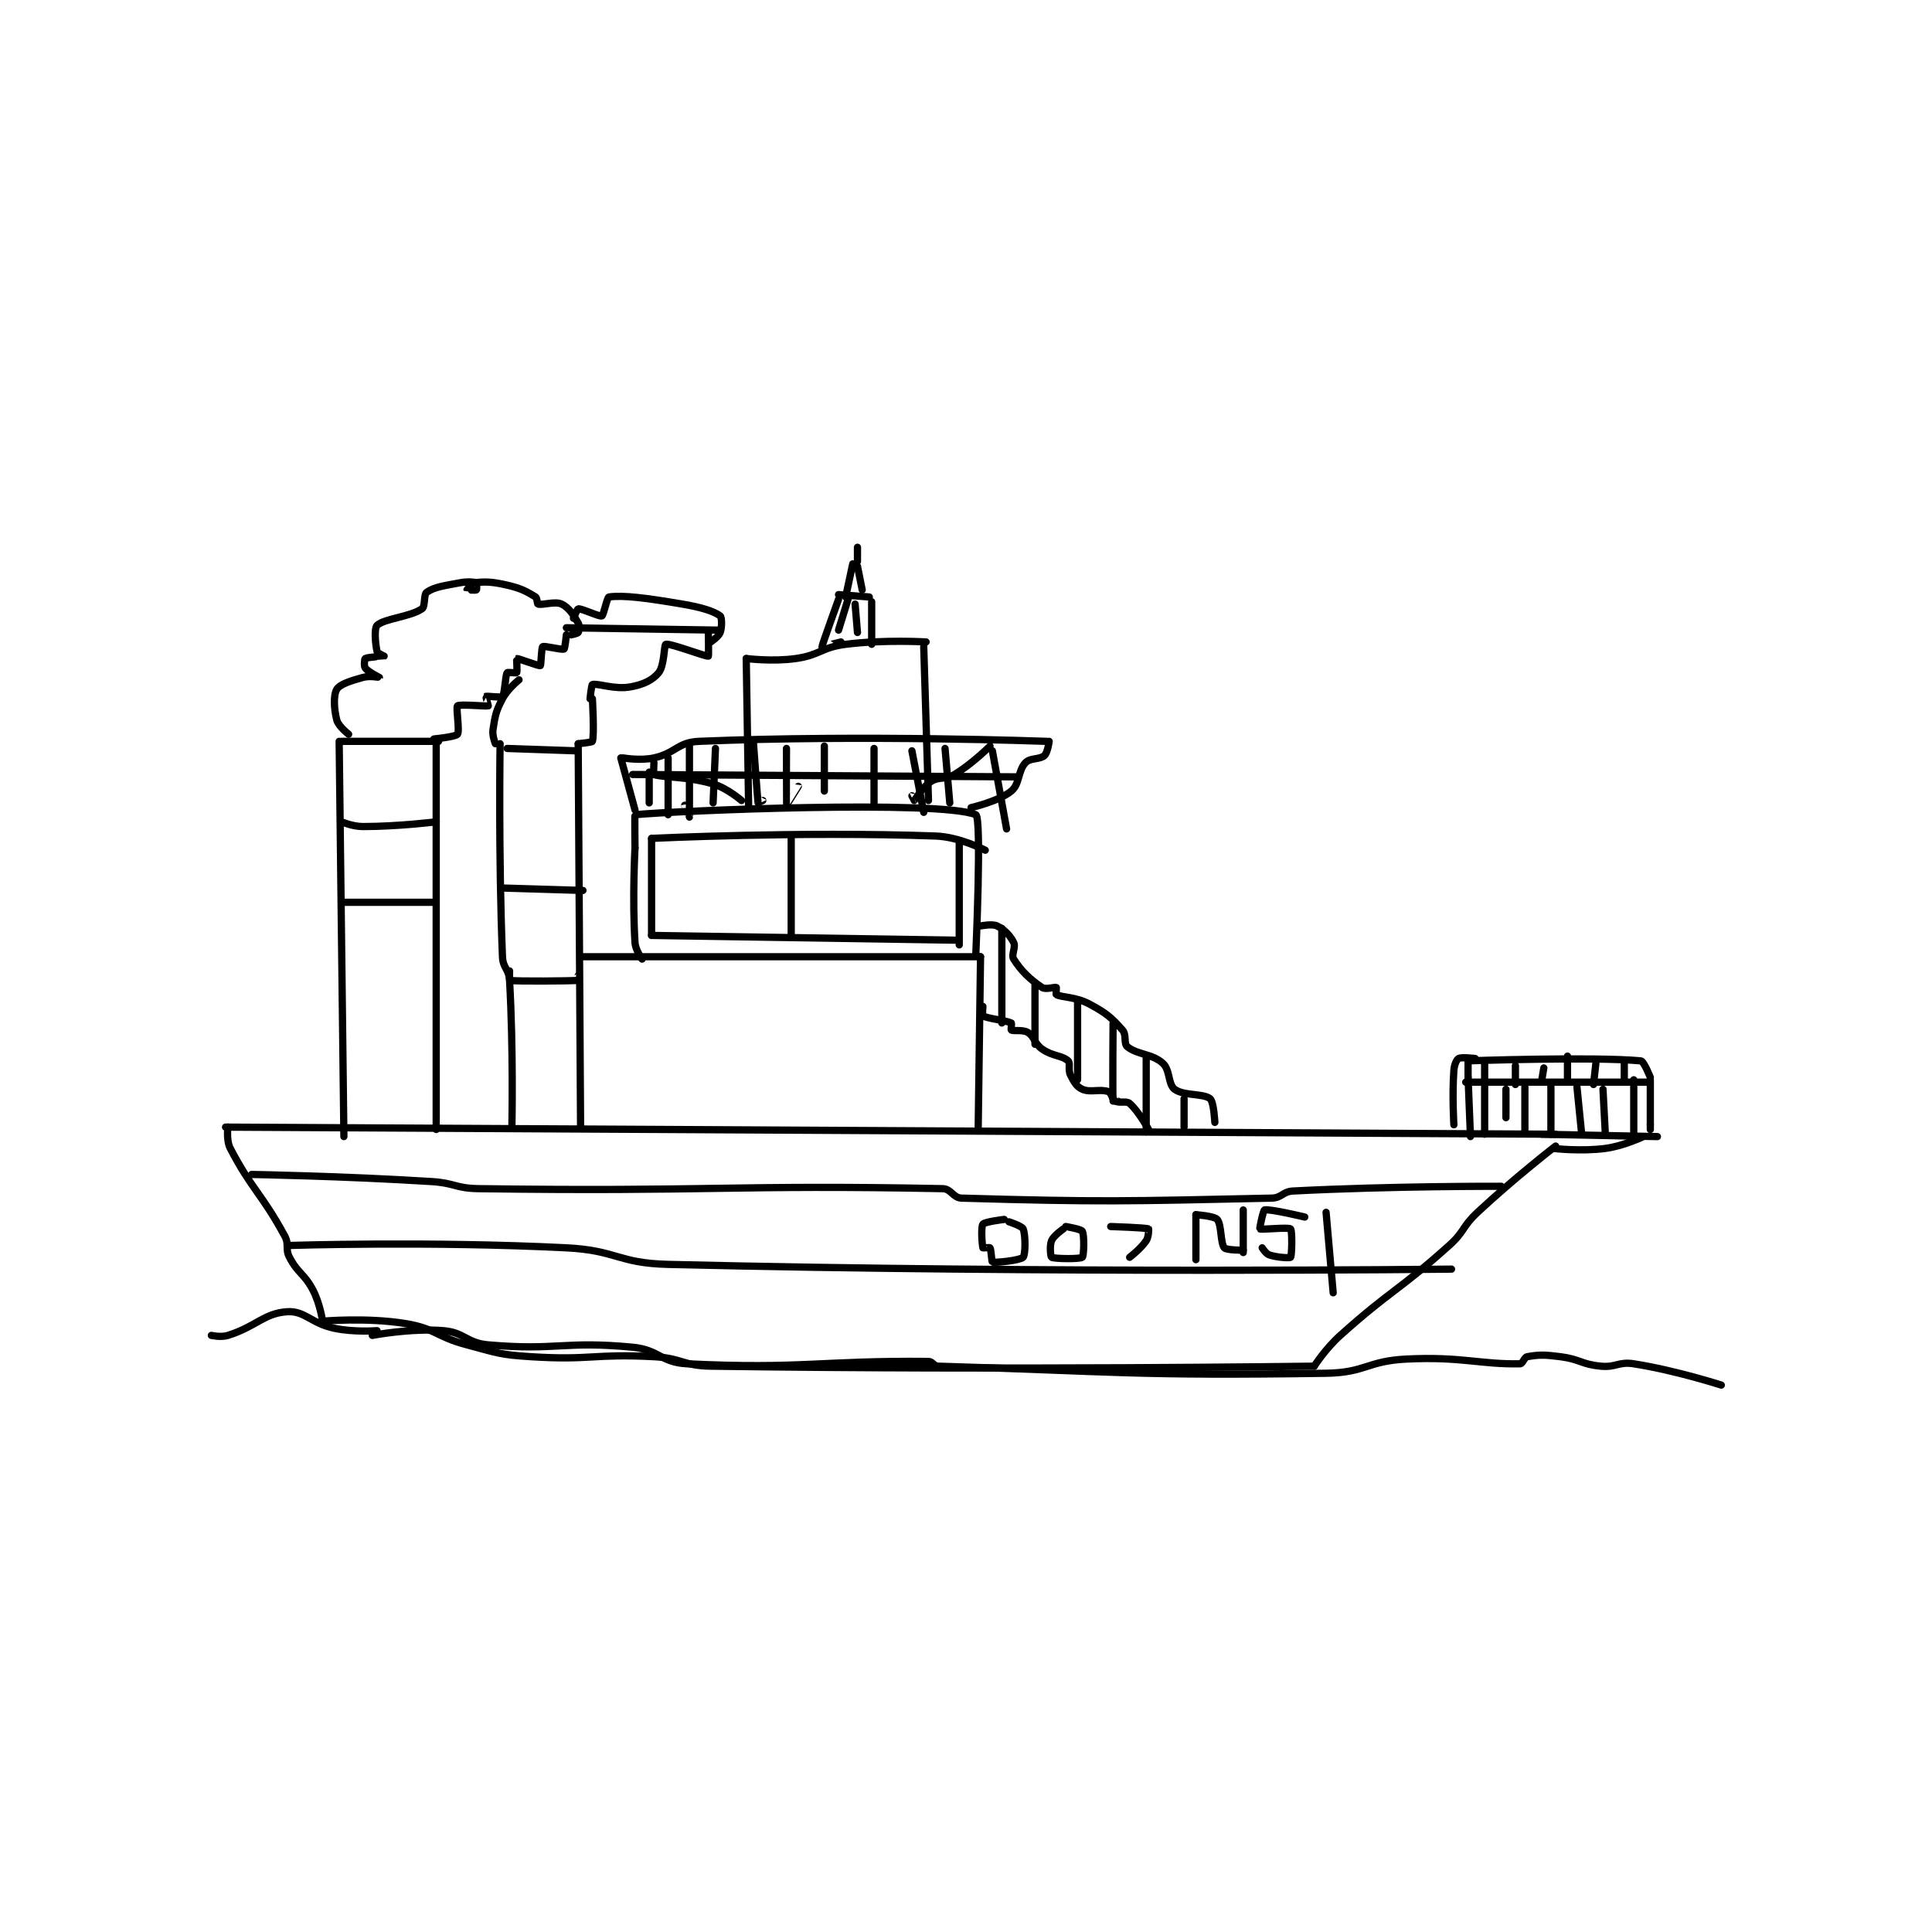 <?xml version="1.0" encoding="utf-8"?>
<!DOCTYPE svg PUBLIC "-//W3C//DTD SVG 1.1//EN" "http://www.w3.org/Graphics/SVG/1.1/DTD/svg11.dtd">
<svg viewBox="0 0 800 800" preserveAspectRatio="xMinYMin meet" xmlns="http://www.w3.org/2000/svg" version="1.1">
<g fill="none" stroke="black" stroke-linecap="round" stroke-linejoin="round" stroke-width="3.063">
<g transform="translate(87.52,226.618) scale(0.98) translate(0,-2.133)">
<path id="0" d="M7 247.133 C7 247.133 6.234 252.748 8 256.133 C17.091 273.557 21.194 275.089 31 293.133 C32.998 296.81 31.101 298.494 33 302.133 C36.633 309.097 39.279 308.956 43 316.133 C45.924 321.772 47 329.133 47 329.133 "/>
<path id="1" d="M47 329.133 C47 329.133 65.658 327.454 82 330.133 C94.769 332.227 94.885 335.669 108 339.133 C121.088 342.591 121.623 343.287 135 344.133 C160.465 345.745 161.423 342.787 187 344.133 C198.908 344.76 199.137 347.963 211 348.133 C336.745 349.936 466 348.133 466 348.133 "/>
<path id="2" d="M466 348.133 C466 348.133 470.814 340.668 477 335.133 C498.865 315.57 501.131 316.74 523 297.133 C529.706 291.121 528.385 289.307 535 283.133 C550.604 268.57 568 255.133 568 255.133 "/>
<path id="3" d="M6 247.133 L568 250.133 "/>
<path id="4" d="M567 256.133 C567 256.133 578.674 257.492 589 256.133 C596.819 255.105 605 251.133 605 251.133 "/>
<path id="5" d="M562 250.133 L611 251.133 "/>
<path id="6" d="M54 84.133 L56 251.133 "/>
<path id="7" d="M95 83.133 L95 248.133 "/>
<path id="8" d="M55 84.133 L96 84.133 "/>
<path id="9" d="M58 81.133 C58 81.133 53.704 77.807 53 75.133 C51.75 70.382 51.555 64.498 53 62.133 C54.303 60.001 58.753 58.591 64 57.133 C66.965 56.31 70.999 57.139 71 57.133 C71.002 57.125 66.233 54.777 65 53.133 C64.42 52.36 64.716 49.311 65 49.133 C65.98 48.521 72.953 48.161 73 48.133 C73.01 48.127 70.178 46.906 70 46.133 C69.272 42.978 68.757 36.311 70 35.133 C73.058 32.236 83.821 31.586 89 28.133 C90.459 27.161 89.649 22.062 91 21.133 C94.321 18.85 98.149 18.438 105 17.133 C108.249 16.515 111.261 16.817 112 17.133 C112.136 17.192 112.18 19.998 112 20.133 C111.68 20.373 108.004 20.146 108 20.133 C107.994 20.114 109.868 17.267 111 17.133 C115.688 16.582 118.59 16.654 125 18.133 C130.925 19.501 133.248 20.824 137 23.133 C137.708 23.569 137.633 26.033 138 26.133 C140.016 26.683 145.185 24.809 148 26.133 C151.03 27.559 152.981 30.672 155 34.133 C155.668 35.279 155.382 37.496 155 38.133 C154.732 38.579 152 39.133 152 39.133 "/>
<path id="10" d="M94 83.133 C94 83.133 103.227 82.216 104 81.133 C105.015 79.712 103.252 69.823 104 69.133 C104.877 68.323 116.161 69.413 117 69.133 C117.022 69.126 115.917 65.189 116 65.133 C116.348 64.902 122.44 65.756 123 65.133 C124.049 63.967 124.116 56.606 125 55.133 C125.189 54.818 128.846 55.364 129 55.133 C129.346 54.614 128.895 49.165 129 49.133 C129.53 48.974 138.378 52.416 139 52.133 C139.334 51.982 139.431 44.532 140 44.133 C140.715 43.633 148.055 45.606 149 45.133 C149.445 44.911 150 39.133 150 39.133 "/>
<path id="11" d="M17 267.133 C17 267.133 55.281 267.776 93 270.133 C102.994 270.758 103.092 272.996 113 273.133 C209.9 274.479 221.107 271.41 309 273.133 C312.623 273.204 313.363 277.029 317 277.133 C375.719 278.823 385.847 278.465 448 277.133 C452.301 277.041 452.635 274.358 457 274.133 C499.007 271.968 545 272.133 545 272.133 "/>
<path id="12" d="M33 297.133 C33 297.133 92.299 295.248 150 298.133 C171.37 299.202 171.687 304.62 193 305.133 C356.442 309.066 524 307.133 524 307.133 "/>
<path id="13" d="M0 335.133 C0 335.133 4.035 336.06 7 335.133 C18.912 331.411 22.177 325.788 32 325.133 C39.476 324.635 42.119 330.053 52 332.133 C60.38 333.897 70 333.133 70 333.133 "/>
<path id="14" d="M68 335.133 C68 335.133 84.179 332.005 98 333.133 C107.028 333.87 107.711 338.32 117 339.133 C146.064 341.676 148.887 337.361 178 340.133 C189.278 341.207 189.891 346.6 201 347.133 C249.535 349.463 257.464 345.704 303 346.133 C304.794 346.15 305.165 348.079 307 348.133 C381.171 350.341 390.556 352.352 471 351.133 C487.727 350.88 488.291 345.948 505 345.133 C528.341 343.995 536.145 347.464 553 347.133 C554.075 347.112 554.753 344.353 556 344.133 C560.946 343.26 563.297 343.268 570 344.133 C578.387 345.216 578.774 347.337 587 348.133 C593.578 348.77 594.563 346.124 601 347.133 C618.862 349.935 638 356.133 638 356.133 "/>
<path id="15" d="M55 118.133 C55 118.133 59.677 120.133 64 120.133 C78.889 120.133 95 118.133 95 118.133 "/>
<path id="16" d="M56 152.133 L94 152.133 "/>
<path id="17" d="M122 85.133 C122 85.133 121.272 131.923 123 175.133 C123.194 179.99 125.725 180.254 126 185.133 C127.651 214.432 127 246.133 127 246.133 "/>
<path id="18" d="M155 85.133 L156 246.133 "/>
<path id="19" d="M126 181.133 C126 181.133 125.932 185.124 126 185.133 C129.557 185.624 151.392 185.382 155 185.133 C155.017 185.132 155 183.133 155 183.133 "/>
<path id="20" d="M124 146.133 L157 147.133 "/>
<path id="21" d="M125 87.133 L154 88.133 "/>
<path id="22" d="M120 85.133 C120 85.133 118.596 81.69 119 79.133 C119.942 73.167 120.162 71.552 123 66.133 C125.194 61.946 130 58.133 130 58.133 "/>
<path id="23" d="M155 85.133 C155 85.133 160.859 84.579 161 84.133 C161.876 81.359 161 66.133 161 66.133 "/>
<path id="24" d="M160 66.133 C160 66.133 160.613 60.247 161 60.133 C163.196 59.487 170.335 62.324 177 61.133 C182.506 60.15 186.32 58.35 189 55.133 C191.429 52.218 191.253 43.382 192 43.133 C193.743 42.552 208.966 48.42 210 48.133 C210.173 48.085 210 38.133 210 38.133 "/>
<path id="25" d="M150 36.133 L214 37.133 "/>
<path id="26" d="M153 32.133 C153 32.133 154.603 28.166 155 28.133 C156.661 27.995 163.903 31.555 165 31.133 C165.754 30.843 167.19 23.253 168 23.133 C173.929 22.261 184.012 23.582 199 26.133 C207.015 27.498 212.337 29.136 215 31.133 C215.708 31.664 215.819 35.881 215 38.133 C214.362 39.888 211 42.133 211 42.133 "/>
<path id="27" d="M157 175.133 L325 175.133 "/>
<path id="28" d="M325 175.133 L324 248.133 "/>
<path id="29" d="M182 176.133 C182 176.133 179.21 172.431 179 169.133 C177.829 150.792 179 129.133 179 129.133 "/>
<path id="30" d="M179 129.133 C179 129.133 178.832 115.15 179 115.133 C196.832 113.4 307.587 108.818 323 115.133 C325.587 116.193 323 174.133 323 174.133 "/>
<path id="31" d="M173 91.133 L179 113.133 "/>
<path id="32" d="M174 91.133 C174 91.133 181.173 92.408 187 91.133 C196.202 89.12 196.954 84.515 206 84.133 C274.916 81.227 353 84.133 353 84.133 "/>
<path id="33" d="M354 84.133 C354 84.133 353.356 88.912 352 90.133 C350.039 91.899 345.959 91.034 344 93.133 C340.705 96.664 341.638 102.128 338 105.133 C332.792 109.436 321 112.133 321 112.133 "/>
<path id="34" d="M329 86.133 C329 86.133 321.58 93.585 314 98.133 C309.971 100.551 307.589 98.811 304 101.133 C300.34 103.501 297.401 108.832 297 109.133 C296.985 109.145 296 107.133 296 107.133 "/>
<path id="35" d="M187 93.133 C187 93.133 186.733 98.037 187 98.133 C190.923 99.546 200.767 98.794 212 102.133 C218.04 103.929 224 109.133 224 109.133 "/>
<path id="36" d="M226 49.133 L227 111.133 "/>
<path id="37" d="M301 44.133 L303 109.133 "/>
<path id="38" d="M226 49.133 C226 49.133 237.102 50.547 247 49.133 C257.302 47.662 257.619 44.455 268 43.133 C284.278 41.062 302 42.133 302 42.133 "/>
<path id="39" d="M265 24.133 C265 24.133 257.972 43.637 258 44.133 C258.002 44.173 266 42.133 266 42.133 "/>
<path id="40" d="M279 25.133 L279 43.133 "/>
<path id="41" d="M265 22.133 L278 23.133 "/>
<path id="42" d="M271 9.133 L268 23.133 "/>
<path id="43" d="M273 10.133 L275 20.133 "/>
<path id="44" d="M273 2.133 L273 8.133 "/>
<path id="45" d="M269 24.133 L265 37.133 "/>
<path id="46" d="M272 26.133 L273 38.133 "/>
<path id="47" d="M178 98.133 L340 99.133 "/>
<path id="48" d="M229 84.133 C229 84.133 230.801 108.889 231 110.133 C231.005 110.165 233 109.133 233 109.133 "/>
<path id="49" d="M243 87.133 C243 87.133 242.98 111.07 243 111.133 C243.005 111.15 248 103.133 248 103.133 "/>
<path id="50" d="M259 86.133 L259 105.133 "/>
<path id="51" d="M280 87.133 L280 111.133 "/>
<path id="52" d="M296 88.133 L301 114.133 "/>
<path id="53" d="M310 87.133 L312 110.133 "/>
<path id="54" d="M330 88.133 L336 121.133 "/>
<path id="55" d="M213 87.133 L212 110.133 "/>
<path id="56" d="M202 86.133 C202 86.133 202.001 116.114 202 116.133 C202 116.136 200 111.133 200 111.133 "/>
<path id="57" d="M193 91.133 L193 115.133 "/>
<path id="58" d="M185 97.133 L185 110.133 "/>
<path id="59" d="M186 125.133 C186 125.133 248.512 122.095 306 124.133 C316.165 124.494 327 130.133 327 130.133 "/>
<path id="60" d="M316 126.133 L316 170.133 "/>
<path id="61" d="M186 125.133 L186 166.133 "/>
<path id="62" d="M186 166.133 L314 168.133 "/>
<path id="63" d="M245 124.133 L245 166.133 "/>
<path id="64" d="M326 196.133 C326 196.133 325.664 199.937 326 200.133 C327.98 201.288 335.916 202.091 338 203.133 C338.232 203.249 337.789 206.013 338 206.133 C338.93 206.665 342.882 205.83 345 207.133 C347.867 208.898 347.682 211.791 351 214.133 C355.407 217.244 359.431 216.779 362 219.133 C363.072 220.115 361.872 222.877 363 225.133 C364.475 228.083 365.669 230.113 368 231.133 C371.497 232.663 375.489 230.879 379 232.133 C380.369 232.622 380.519 235.31 382 236.133 C383.86 237.167 386.55 235.89 388 237.133 C391.686 240.293 396 248.133 396 248.133 "/>
<path id="65" d="M325 162.133 C325 162.133 329.96 161.113 332 162.133 C335.06 163.663 337.47 166.073 339 169.133 C340.02 171.173 337.849 174.31 339 176.133 C342.22 181.232 345.956 184.771 351 188.133 C352.513 189.142 356.4 187.833 357 188.133 C357.15 188.208 356.756 191.012 357 191.133 C359.6 192.433 365.185 192.018 371 195.133 C378.166 198.972 380.232 200.77 385 206.133 C386.785 208.142 385.415 211.828 387 213.133 C391.239 216.624 397.444 216.033 402 220.133 C405.187 223.002 404.168 229.01 407 231.133 C410.847 234.018 419.166 232.799 422 235.133 C423.586 236.439 424 245.133 424 245.133 "/>
<path id="66" d="M334 163.133 L334 203.133 "/>
<path id="67" d="M348 187.133 L348 212.133 "/>
<path id="68" d="M366 194.133 L366 227.133 "/>
<path id="69" d="M381 203.133 C381 203.133 380.751 232.023 381 236.133 C381.001 236.148 383 236.133 383 236.133 "/>
<path id="70" d="M395 217.133 L395 249.133 "/>
<path id="71" d="M411 235.133 L411 247.133 "/>
<path id="72" d="M531 226.133 L532 251.133 "/>
<path id="73" d="M530 228.133 L607 228.133 "/>
<path id="74" d="M608 227.133 L608 246.133 "/>
<path id="75" d="M608 246.133 L608 248.133 "/>
<path id="76" d="M608 226.133 C608 226.133 605.287 219.25 604 219.133 C583.742 217.292 531 219.133 531 219.133 "/>
<path id="77" d="M531 219.133 L531 226.133 "/>
<path id="78" d="M538 219.133 L538 250.133 "/>
<path id="79" d="M555 230.133 L555 249.133 "/>
<path id="80" d="M566 229.133 L566 250.133 "/>
<path id="81" d="M577 230.133 L579 250.133 "/>
<path id="82" d="M588 231.133 L589 250.133 "/>
<path id="83" d="M601 227.133 L601 250.133 "/>
<path id="84" d="M547 231.133 L547 243.133 "/>
<path id="85" d="M551 221.133 L551 229.133 "/>
<path id="86" d="M563 222.133 L562 228.133 "/>
<path id="87" d="M573 217.133 L573 228.133 "/>
<path id="88" d="M585 220.133 L584 229.133 "/>
<path id="89" d="M597 220.133 L597 227.133 "/>
<path id="90" d="M534 218.133 C534 218.133 528.258 217.435 527 218.133 C526.142 218.61 525.17 220.755 525 223.133 C524.24 233.771 525 246.133 525 246.133 "/>
<path id="91" d="M335 286.133 C335 286.133 326.777 287.097 326 288.133 C325.111 289.318 325.656 296.986 326 298.133 C326.031 298.236 328.844 297.899 329 298.133 C329.522 298.916 329.678 304.041 330 304.133 C331.473 304.554 341.836 303.387 343 302.133 C343.993 301.064 344.083 292.842 343 290.133 C342.512 288.915 337 287.133 337 287.133 "/>
<path id="92" d="M360 290.133 C360 290.133 355.916 292.935 355 295.133 C354.095 297.306 354.635 301.937 355 302.133 C356.26 302.812 367.053 302.935 368 302.133 C368.678 301.56 368.933 292.865 368 291.133 C367.511 290.225 361 289.133 361 289.133 "/>
<path id="93" d="M380 289.133 C380 289.133 394.676 289.604 396 290.133 C396.081 290.166 396.097 293.487 395 295.133 C392.741 298.522 388 302.133 388 302.133 "/>
<path id="94" d="M416 284.133 L416 303.133 "/>
<path id="95" d="M416 284.133 C416 284.133 423.743 284.667 425 286.133 C426.885 288.332 426.34 296.172 428 298.133 C428.887 299.182 436 299.133 436 299.133 "/>
<path id="96" d="M436 282.133 L436 300.133 "/>
<path id="97" d="M462 285.133 C462 285.133 447.171 281.562 445 282.133 C444.45 282.278 442.821 290.003 443 290.133 C443.61 290.577 455.123 289.323 456 290.133 C456.748 290.823 456.582 301.422 456 302.133 C455.692 302.51 450.33 302.243 447 301.133 C445.573 300.658 444 298.133 444 298.133 "/>
<path id="98" d="M471 283.133 L474 317.133 "/>
</g>
</g>
</svg>
